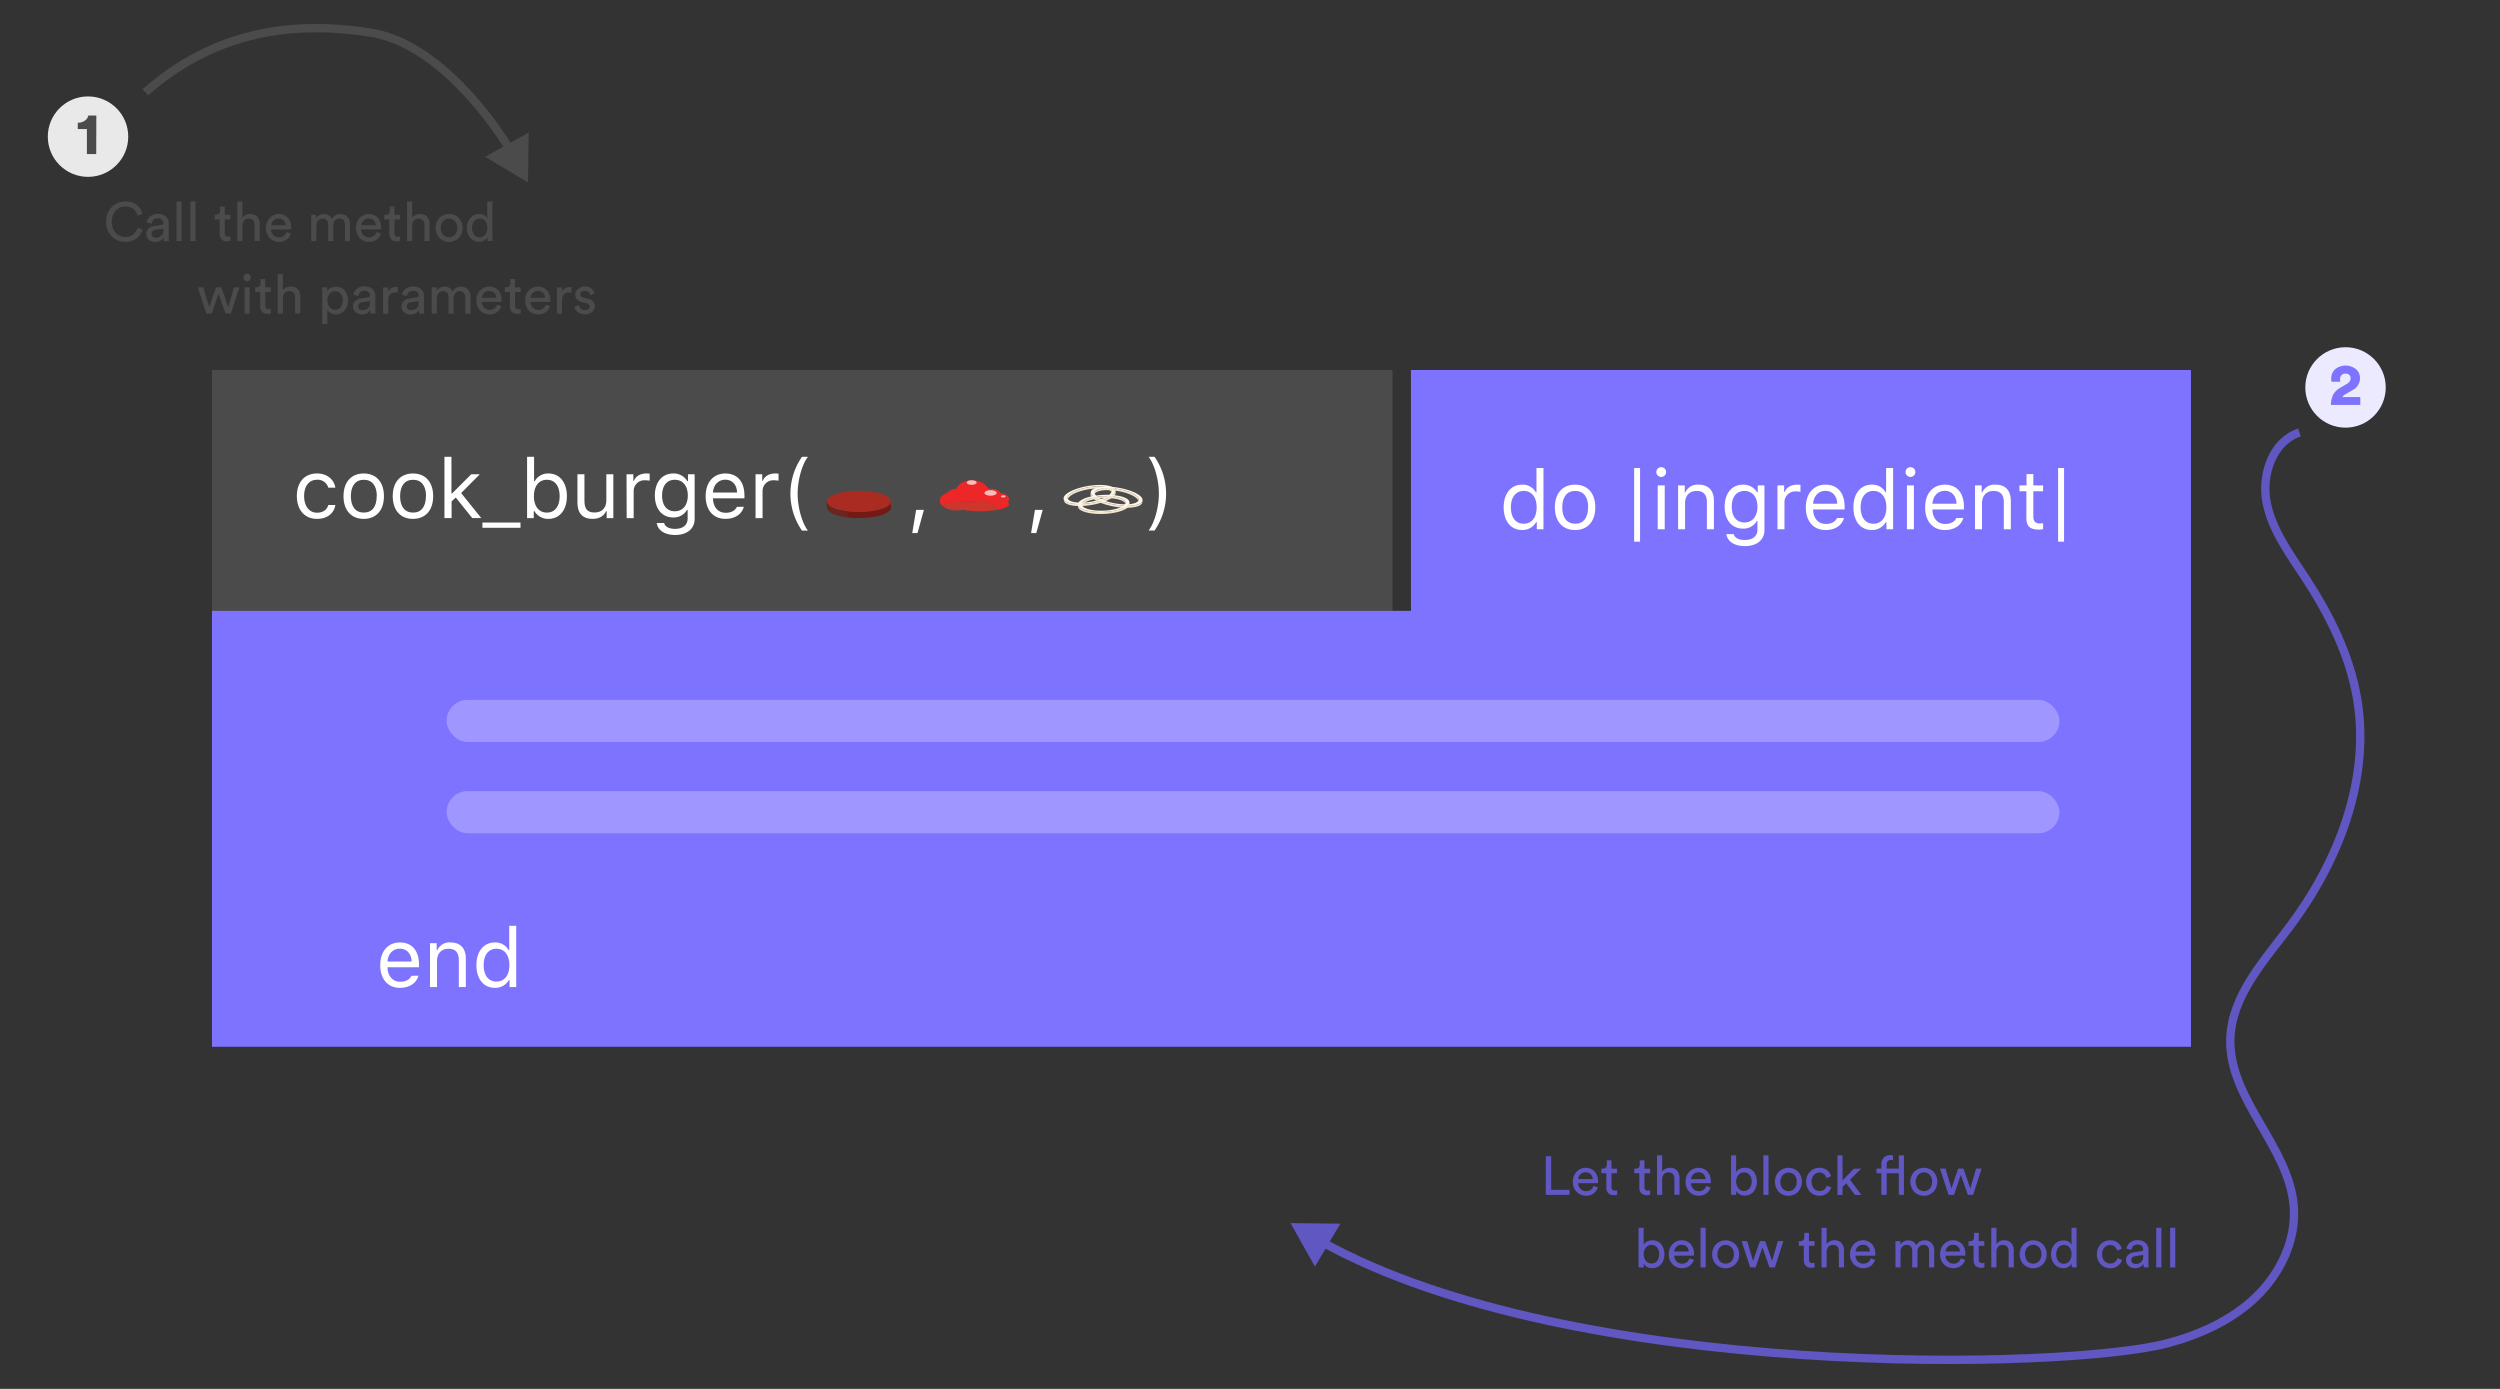 <svg xmlns="http://www.w3.org/2000/svg" xmlns:xlink="http://www.w3.org/1999/xlink" viewBox="0 0 900 500"><rect x="0" y="0" width="900" height="500" fill="#333333" stroke="none"/><defs><style>.a{fill:#f1e5ce;}.b{fill:#fef6ea;}.c{isolation:isolate;}.d,.k{fill:#4b4b4b;}.e{fill:#fff;}.f{fill:#ed2627;}.g{fill:#fddfe0;opacity:0.8;}.h{fill:#cd362c;}.i{fill:#741a14;}.j{fill:#a92b22;}.k{opacity:0.2;mix-blend-mode:multiply;}.l{fill:#7e73ff;}.m,.q{fill:#eceaff;}.m{opacity:0.3;}.n,.r{fill:none;stroke-miterlimit:10;stroke-width:3px;}.n{stroke:#6057c2;}.o{fill:#6057c2;}.p{fill:#eae9e9;}.r{stroke:#4b4b4b;}</style><symbol id="a" viewBox="0 0 155.19 57.24"><path class="a" d="M155.18,25.61c0,4.39-3.39,8.84-10.56,12.9C123,50.73,75.53,54.86,38.52,47.74,13.82,43,0,34.42,0,25.61H0v6H0C0,40.44,13.82,49,38.52,53.75c37,7.13,84.52,3,106.1-9.22,7.17-4.06,10.58-8.51,10.56-12.9h0v-6Z"/><path class="b" d="M116.67,3.49c-37-7.12-84.52-3-106.1,9.23C3.4,16.78,0,21.22,0,25.61v.19a3.52,3.52,0,0,0,.05.64c0,.13,0,.27.05.41a9.11,9.11,0,0,0,.4,1.64l.05.11a1.42,1.42,0,0,0,.1.29c.06.14.11.28.17.41s.13.27.19.41.13.26.2.38,0,0,0,0c.15.27.31.54.47.8a0,0,0,0,0,0,0c.09.13.17.26.27.39a12.28,12.28,0,0,0,.9,1.18l0,0c.21.25.44.51.68.77l0,0c.12.13.25.25.38.38l.82.78.44.38.46.39c.31.25.63.5,1,.75l.23.17,0,0,.6.43c.78.54,1.61,1.07,2.5,1.59l.58.33.43.24.35.2c.11.06.22.13.35.19l.88.45,1.13.56.85.4c.53.25,1.09.49,1.65.73l.78.33,1.63.65,1.51.56c.55.2,1.1.4,1.67.59l.85.28.87.29.15,0h0l.71.22.9.28.92.27,1.5.43,1,.26,1,.28.88.22.41.1c.62.16,1.24.31,1.87.45l2,.45,1.32.28,1.14.22,1.15.23q4.27.83,8.73,1.45c1.3.19,2.62.36,4,.52,1.82.22,3.67.41,5.52.58l1.8.16c1.1.1,2.2.18,3.31.25,1.27.09,2.55.17,3.83.23s2.55.13,3.83.17c3.93.14,7.87.17,11.79.11l1.25,0c1,0,2,0,3-.08l2-.07.27,0c.75,0,1.5-.06,2.25-.11l2.39-.14.91-.06,1.77-.12,1.59-.13,1.39-.12.81-.08,1.08-.11c.37,0,.73-.06,1.09-.11l.37,0,1.65-.18c1.11-.13,2.22-.27,3.32-.42l1.06-.14.4,0L109,49c.88-.13,1.74-.26,2.61-.41l1-.16.32-.06,1.66-.28,1.77-.33c1.8-.34,3.55-.71,5.27-1.09l1.45-.34c2.09-.5,4.12-1,6.06-1.61l1.73-.52.5-.16h0l.73-.23c1.94-.63,3.79-1.31,5.54-2l.75-.31.25-.1,1.57-.69.33-.15c.77-.35,1.53-.72,2.25-1.09l.82-.43,1-.53c.85-.48,1.64-1,2.39-1.46l.44-.3.43-.29.41-.3a23.9,23.9,0,0,0,3.22-2.75c.26-.27.51-.54.74-.81s.45-.54.65-.81.21-.27.3-.41.19-.27.27-.41a4.53,4.53,0,0,0,.26-.4c.08-.14.16-.27.23-.42s.29-.54.41-.81.11-.28.17-.41.07-.2.11-.29,0-.08,0-.13.09-.27.13-.41a5.09,5.09,0,0,0,.19-.77s0,0,0-.06l.06-.4.06-.41a7.5,7.5,0,0,0,0-.82v0C155.16,16.81,141.37,8.24,116.67,3.49Zm26,25.15a11.32,11.32,0,0,1-2,3.12,24.07,24.07,0,0,1-5.61,4.4l-.66.38c-18.27,10.34-58.49,13.83-89.83,7.8-10.57-2-18.79-4.89-24.32-8.18a23.71,23.71,0,0,1-5.6-4.41,11.43,11.43,0,0,1-2.06-3.15c-2-4.65.6-9.54,8.32-13.91.92-.52,1.9-1,2.94-1.52C43.17,4,80.92,1.16,110.68,6.88a88.84,88.84,0,0,1,20.76,6.31h0C140.92,17.67,145,23.21,142.66,28.64Z"/><path class="a" d="M142.66,28.64c-2.7-6.36-13.88-12.25-32-15.74-31.34-6-71.56-2.53-89.83,7.81-4.43,2.51-7.16,5.19-8.32,7.89-2-4.65.6-9.54,8.32-13.91.92-.52,1.9-1,2.94-1.52C43.17,4,80.92,1.16,110.68,6.88a88.84,88.84,0,0,1,20.76,6.31h0C140.92,17.67,145,23.21,142.66,28.64Z"/></symbol></defs><g class="c"><rect class="d" x="76.31" y="133.2" width="424.98" height="86.72"/><path class="e" d="M118.18,175.57a3.92,3.92,0,0,0-4.08-2.85c-2.84,0-4.62,2.28-4.62,5.85s1.81,6,4.62,6c2.13,0,3.61-1,4.08-2.77h2.55c-.46,2.9-2.82,5-6.61,5-4.42,0-7.25-3.21-7.25-8.23s2.81-8.12,7.23-8.12c3.84,0,6.19,2.3,6.63,5.12Z"/><path class="e" d="M123.66,178.63c0-5.09,2.78-8.18,7.28-8.18s7.28,3.09,7.28,8.18-2.79,8.17-7.28,8.17S123.66,183.7,123.66,178.63Zm12,0c0-3.75-1.69-5.91-4.67-5.91s-4.68,2.16-4.68,5.91,1.69,5.9,4.68,5.9S135.61,182.36,135.61,178.63Z"/><path class="e" d="M141.38,178.63c0-5.09,2.78-8.18,7.28-8.18s7.28,3.09,7.28,8.18-2.78,8.17-7.28,8.17S141.38,183.7,141.38,178.63Zm12,0c0-3.75-1.68-5.91-4.67-5.91s-4.67,2.16-4.67,5.91,1.68,5.9,4.67,5.9S153.33,182.36,153.33,178.63Z"/><path class="e" d="M169.65,170.73h3.09L166,177.5l7.25,9H170l-5.92-7.39-1.51,1.4v6H160V164.46h2.52v13.17h.24Z"/><path class="e" d="M173.67,190v-1.88h13.71V190Z"/><path class="e" d="M192.39,184h-.24v2.52h-2.4V164.46h2.52v8.76h.23a5.46,5.46,0,0,1,4.95-2.77c4,0,6.63,3.21,6.63,8.18s-2.63,8.17-6.63,8.17A5.65,5.65,0,0,1,192.39,184Zm-.18-5.37c0,3.65,1.79,5.9,4.66,5.9s4.6-2.21,4.6-5.9-1.72-5.91-4.6-5.91S192.21,175,192.21,178.63Z"/><path class="e" d="M220.8,186.52h-2.4v-2.47h-.23c-.79,1.76-2.48,2.75-4.9,2.75-3.54,0-5.39-2.11-5.39-5.84V170.73h2.52v9.61c0,2.84,1.06,4.16,3.58,4.16,2.78,0,4.3-1.65,4.3-4.42v-9.35h2.52Z"/><path class="e" d="M225.55,170.73H228v2.35h.24c.47-1.54,2.28-2.63,4.38-2.63a9.66,9.66,0,0,1,1.26.08v2.52a10,10,0,0,0-1.61-.15,3.87,3.87,0,0,0-4.15,3.84v9.78h-2.52Z"/><path class="e" d="M236.42,188.27h2.67c.27,1.29,1.68,2.12,3.95,2.12,2.83,0,4.51-1.39,4.51-3.72v-3.11h-.23a5.48,5.48,0,0,1-4.95,2.73c-4.09,0-6.62-3.17-6.62-7.9s2.56-7.94,6.62-7.94a5.66,5.66,0,0,1,5.07,2.79h.23v-2.51h2.4V186.8c0,3.53-2.72,5.79-7,5.79C239.23,192.59,236.8,190.87,236.42,188.27Zm11.19-9.88c0-3.44-1.77-5.67-4.69-5.67s-4.57,2.23-4.57,5.67,1.64,5.67,4.57,5.67S247.61,181.84,247.61,178.39Z"/><path class="e" d="M267.8,182.44c-.74,2.69-3.2,4.36-6.65,4.36-4.38,0-7.12-3.16-7.12-8.16s2.78-8.19,7.12-8.19,6.85,3,6.85,7.94v1H256.65v.12c.13,3.12,1.87,5.1,4.55,5.1,2,0,3.42-.75,4.08-2.14Zm-11.15-5.12h8.7c-.06-2.79-1.73-4.64-4.23-4.64S256.84,174.53,256.65,177.32Z"/><path class="e" d="M272,170.73h2.4v2.35h.23c.47-1.54,2.29-2.63,4.38-2.63a9.54,9.54,0,0,1,1.26.08v2.52a9.79,9.79,0,0,0-1.61-.15,3.86,3.86,0,0,0-4.14,3.84v9.78H272Z"/><path class="e" d="M288.71,164.46h2.14c-2.08,2.67-3.7,8.32-3.7,13.27s1.61,10.62,3.7,13.29h-2.14a23.28,23.28,0,0,1,0-26.56Z"/><path class="e" d="M328.41,191.9l1.39-8.34h2.8l-2.3,8.34Z"/><path class="e" d="M371.19,191.9l1.39-8.34h2.79l-2.3,8.34Z"/><path class="e" d="M415.63,191h-2.14c2.08-2.67,3.71-8.32,3.71-13.27s-1.62-10.62-3.71-13.29h2.14a23.28,23.28,0,0,1,0,26.56Z"/><use width="155.19" height="57.24" transform="matrix(0.12, -0.02, 0.02, 0.12, 382.4, 176.5)" xlink:href="#a"/><use width="155.19" height="57.24" transform="matrix(0.12, 0.02, -0.02, 0.12, 393.22, 174.01)" xlink:href="#a"/><use width="155.19" height="57.24" transform="translate(387.88 178.58) rotate(-2.59) scale(0.12)" xlink:href="#a"/><path class="f" d="M363.26,181.48c0,1-2.26,1.86-5.58,2.29.69-.3,1.08-.65,1.08-1,0-1.26-4.53-2.28-10.12-2.28-4.41,0-8.15.63-9.55,1.52a2.48,2.48,0,0,1-.78-1.71c0-1.28,1.21-2.4,3-3,.11-.65,1.33-1.19,3-1.37.6-1.73,2.92-3,5.68-3s5,1.26,5.67,3h.27c2.27,0,4.11.68,4.11,1.52a.06.06,0,0,1,0,0c1.89.3,3.25,1.18,3.25,2.21a1.48,1.48,0,0,1-.51,1.06A1.06,1.06,0,0,1,363.26,181.48Z"/><ellipse class="g" cx="356.61" cy="177.46" rx="2.19" ry="1.01"/><ellipse class="g" cx="361.19" cy="178.7" rx="0.85" ry="0.39"/><ellipse class="g" cx="349.8" cy="173.71" rx="1.78" ry="0.83"/><path class="h" d="M358.76,182.75c0,.37-.39.72-1.08,1a37.34,37.34,0,0,1-4.83.3,34.85,34.85,0,0,1-6.29-.53,9.84,9.84,0,0,1-2.15.23,7.69,7.69,0,0,1-5.32-1.78c1.4-.89,5.14-1.52,9.55-1.52C354.23,180.47,358.76,181.49,358.76,182.75Z"/><path class="i" d="M320.74,180.49v2.34h0c-.06.62-.56,1.24-1.57,1.8-3.21,1.82-10.27,2.43-15.77,1.37-3.56-.68-5.6-1.9-5.72-3.17h0a5.65,5.65,0,0,1-.14-.89,3.37,3.37,0,0,1,.14-1.45c0,1.31,2.06,2.58,5.73,3.29,5.5,1.06,12.56.44,15.77-1.37C320.24,181.8,320.74,181.14,320.74,180.49Z"/><path class="j" d="M320.74,180.49h0c0,.65-.5,1.31-1.57,1.92-3.21,1.81-10.27,2.43-15.77,1.37-3.67-.71-5.72-2-5.73-3.29,0-.65.51-1.31,1.57-1.92,3.21-1.81,10.27-2.43,15.78-1.37C318.69,177.91,320.74,179.18,320.74,180.49Z"/><path class="k" d="M305.1,184.05v2.22c-.58-.07-1.15-.16-1.7-.27-3.56-.68-5.6-1.9-5.72-3.17h0a5.65,5.65,0,0,1-.14-.89,3.37,3.37,0,0,1,.14-1.45c0,1.31,2.06,2.58,5.73,3.29C304,183.89,304.52,184,305.1,184.05Z"/><polygon class="l" points="507.94 133.2 507.94 219.91 76.31 219.91 76.31 376.84 788.74 376.84 788.74 362.37 788.74 219.91 788.74 133.2 507.94 133.2"/><path class="e" d="M541.32,182.64c0-4.95,2.62-8.17,6.64-8.17a5.39,5.39,0,0,1,4.95,2.77h.22v-8.76h2.52v22.06h-2.4V188H553a5.65,5.65,0,0,1-5,2.8C543.92,190.82,541.32,187.61,541.32,182.64Zm2.61,0c0,3.69,1.73,5.9,4.61,5.9s4.65-2.25,4.65-5.9-1.79-5.9-4.65-5.9S543.93,179,543.93,182.64Z"/><path class="e" d="M559.75,182.64c0-5.08,2.78-8.17,7.28-8.17s7.28,3.09,7.28,8.17-2.78,8.18-7.28,8.18S559.75,187.71,559.75,182.64Zm12,0c0-3.75-1.68-5.9-4.67-5.9s-4.67,2.15-4.67,5.9,1.68,5.9,4.67,5.9S571.7,186.38,571.7,182.64Z"/><path class="e" d="M588.29,195V168.48h2.13V195Z"/><path class="e" d="M596.28,169.94A1.76,1.76,0,1,1,598,171.7,1.76,1.76,0,0,1,596.28,169.94Zm.5,4.81h2.52v15.79h-2.52Z"/><path class="e" d="M604.11,174.75h2.4v2.49h.23a4.74,4.74,0,0,1,4.75-2.77c3.54,0,5.52,2.09,5.52,5.84v10.23h-2.52v-9.61c0-2.84-1.2-4.19-3.72-4.19s-4.15,1.68-4.15,4.45v9.35h-2.51Z"/><path class="e" d="M621.49,192.28h2.67c.28,1.29,1.68,2.12,4,2.12,2.83,0,4.52-1.39,4.52-3.72v-3.1h-.24a5.47,5.47,0,0,1-4.95,2.72c-4.09,0-6.62-3.16-6.62-7.89s2.56-7.94,6.62-7.94a5.66,5.66,0,0,1,5.07,2.78h.23v-2.5h2.41v16.07c0,3.53-2.73,5.78-7,5.78C624.31,196.6,621.87,194.89,621.49,192.28Zm11.19-9.87c0-3.45-1.77-5.67-4.68-5.67s-4.57,2.22-4.57,5.67,1.64,5.67,4.57,5.67S632.68,185.85,632.68,182.41Z"/><path class="e" d="M639.89,174.75h2.4v2.34h.24c.47-1.54,2.28-2.62,4.38-2.62a11.79,11.79,0,0,1,1.26.07v2.52a10,10,0,0,0-1.61-.15,3.87,3.87,0,0,0-4.15,3.84v9.79h-2.52Z"/><path class="e" d="M663.86,186.45c-.74,2.7-3.2,4.37-6.65,4.37-4.38,0-7.12-3.17-7.12-8.16s2.78-8.19,7.12-8.19,6.85,3,6.85,7.94v1H652.71v.12c.13,3.12,1.87,5.1,4.55,5.1,2,0,3.42-.75,4.08-2.14Zm-11.15-5.11h8.7c-.06-2.8-1.73-4.65-4.23-4.65S652.9,178.54,652.71,181.34Z"/><path class="e" d="M667.23,182.64c0-4.95,2.62-8.17,6.63-8.17a5.39,5.39,0,0,1,4.95,2.77H679v-8.76h2.52v22.06h-2.4V188h-.23a5.67,5.67,0,0,1-5.06,2.8C669.82,190.82,667.23,187.61,667.23,182.64Zm2.6,0c0,3.69,1.73,5.9,4.62,5.9s4.64-2.25,4.64-5.9-1.79-5.9-4.64-5.9S669.83,179,669.83,182.64Z"/><path class="e" d="M686,169.94a1.76,1.76,0,1,1,1.76,1.76A1.77,1.77,0,0,1,686,169.94Zm.5,4.81H689v15.79H686.5Z"/><path class="e" d="M706.81,186.45c-.74,2.7-3.2,4.37-6.65,4.37-4.38,0-7.12-3.17-7.12-8.16s2.78-8.19,7.12-8.19,6.85,3,6.85,7.94v1H695.66v.12c.13,3.12,1.87,5.1,4.55,5.1,2,0,3.42-.75,4.08-2.14Zm-11.15-5.11h8.7c-.06-2.8-1.73-4.65-4.23-4.65S695.85,178.54,695.66,181.34Z"/><path class="e" d="M711,174.75h2.4v2.49h.23a4.74,4.74,0,0,1,4.75-2.77c3.54,0,5.52,2.09,5.52,5.84v10.23h-2.52v-9.61c0-2.84-1.2-4.19-3.72-4.19s-4.14,1.68-4.14,4.45v9.35H711Z"/><path class="e" d="M732,170.66v4.09h3.52v2.11H732v8.93c0,1.86.71,2.65,2.35,2.65a9.36,9.36,0,0,0,1.17-.06v2.13a8.24,8.24,0,0,1-1.48.14c-3.25,0-4.55-1.2-4.55-4.21v-9.58H727v-2.11h2.55v-4.09Z"/><path class="e" d="M740.92,195V168.48h2.14V195Z"/><path class="e" d="M150.64,351.26c-.73,2.7-3.2,4.37-6.65,4.37-4.38,0-7.12-3.17-7.12-8.16s2.78-8.19,7.12-8.19,6.85,3,6.85,7.94v1H139.49v.11c.13,3.12,1.88,5.1,4.56,5.1,2,0,3.41-.75,4.07-2.14Zm-11.15-5.11h8.7c-.06-2.8-1.73-4.64-4.23-4.64S139.68,343.35,139.49,346.15Z"/><path class="e" d="M154.8,339.56h2.4v2.49h.24a4.73,4.73,0,0,1,4.74-2.77c3.55,0,5.52,2.09,5.52,5.84v10.23h-2.52v-9.61c0-2.84-1.2-4.19-3.72-4.19s-4.14,1.68-4.14,4.45v9.35H154.8Z"/><path class="e" d="M171.51,347.45c0-4.95,2.62-8.17,6.64-8.17a5.39,5.39,0,0,1,4.95,2.77h.22v-8.76h2.52v22.06h-2.4v-2.52h-.24a5.65,5.65,0,0,1-5,2.8C174.1,355.63,171.51,352.42,171.51,347.45Zm2.61,0c0,3.69,1.73,5.91,4.61,5.91s4.65-2.26,4.65-5.91-1.79-5.9-4.65-5.9S174.12,343.78,174.12,347.45Z"/><rect class="m" x="160.77" y="251.95" width="580.63" height="15.17" rx="7.59"/><rect class="m" x="160.77" y="284.8" width="580.63" height="15.17" rx="7.59"/><path class="d" d="M45.13,87.09a6.8,6.8,0,0,1-4.89-2,7,7,0,0,1-2-5.31,7.39,7.39,0,0,1,1-3.93,6.64,6.64,0,0,1,2.57-2.51,7.13,7.13,0,0,1,3.33-.82,6.51,6.51,0,0,1,4,1.2A5.61,5.61,0,0,1,51.26,77l-1.79.63A4.19,4.19,0,0,0,48,75.18a4.53,4.53,0,0,0-2.83-.85,4.79,4.79,0,0,0-3.5,1.44,6.33,6.33,0,0,0,0,8.09,4.77,4.77,0,0,0,3.5,1.46A4.41,4.41,0,0,0,48,84.4,4.77,4.77,0,0,0,49.57,82l1.71.63a6,6,0,0,1-2.19,3.26A6.36,6.36,0,0,1,45.13,87.09Z"/><path class="d" d="M52.66,84.26a2.56,2.56,0,0,1,.78-2,3.73,3.73,0,0,1,2.09-.92L58.09,81c.48-.06.72-.3.72-.71a1.61,1.61,0,0,0-.51-1.22,2.21,2.21,0,0,0-1.53-.47,2.14,2.14,0,0,0-1.5.52,2.24,2.24,0,0,0-.65,1.39l-1.77-.41a3.15,3.15,0,0,1,1.24-2.22A4.2,4.2,0,0,1,56.73,77a4,4,0,0,1,3,1,3.4,3.4,0,0,1,1,2.49v4.74a9.29,9.29,0,0,0,.12,1.55H59a7.31,7.31,0,0,1-.1-1.28,3.5,3.5,0,0,1-1.15,1.11,3.57,3.57,0,0,1-1.9.47,3.18,3.18,0,0,1-2.28-.84A2.63,2.63,0,0,1,52.66,84.26Zm3.42,1.27a2.9,2.9,0,0,0,2-.66,2.76,2.76,0,0,0,.74-2.13v-.43l-2.89.43a1.89,1.89,0,0,0-1,.45,1.27,1.27,0,0,0-.37,1,1.29,1.29,0,0,0,.42,1A1.49,1.49,0,0,0,56.08,85.53Z"/><path class="d" d="M65.38,86.79H63.53V72.55h1.85Z"/><path class="d" d="M70.38,86.79H68.53V72.55h1.85Z"/><path class="d" d="M80.92,74.34v3h2V79h-2v4.92a1.11,1.11,0,0,0,1.32,1.3,3.11,3.11,0,0,0,.72-.08v1.57a3.58,3.58,0,0,1-1.26.18,2.56,2.56,0,0,1-1.92-.71,2.68,2.68,0,0,1-.71-2V79H77.26V77.33h.51a1.38,1.38,0,0,0,1.09-.4,1.53,1.53,0,0,0,.37-1.05V74.34Z"/><path class="d" d="M87.27,81.23v5.56H85.42V72.55h1.85v5.88a3.26,3.26,0,0,1,2.87-1.37,3.12,3.12,0,0,1,2.51,1,4.06,4.06,0,0,1,.87,2.69v6H91.67V81.11c0-1.59-.73-2.38-2.2-2.38a1.93,1.93,0,0,0-1.59.7A2.93,2.93,0,0,0,87.27,81.23Z"/><path class="d" d="M103.12,83.55l1.59.55a4.09,4.09,0,0,1-1.53,2.15,4.39,4.39,0,0,1-2.71.84,4.65,4.65,0,0,1-3.38-1.37,5.54,5.54,0,0,1,0-7.26,4.54,4.54,0,0,1,6.53-.07,5.2,5.2,0,0,1,1.2,3.6,3.2,3.2,0,0,1,0,.59H97.61a2.91,2.91,0,0,0,.84,2.07,2.75,2.75,0,0,0,2,.81A2.55,2.55,0,0,0,103.12,83.55Zm-5.45-2.46h5.17a2.5,2.5,0,0,0-.7-1.74,2.56,2.56,0,0,0-1.89-.68,2.42,2.42,0,0,0-1.81.72A2.58,2.58,0,0,0,97.67,81.09Z"/><path class="d" d="M113.88,86.79h-1.83V77.33h1.77v1.26A2.8,2.8,0,0,1,115,77.45a3.64,3.64,0,0,1,1.65-.39,3.26,3.26,0,0,1,1.69.45,2.74,2.74,0,0,1,1.14,1.34,3.36,3.36,0,0,1,3.17-1.79A3.23,3.23,0,0,1,125,78a3.59,3.59,0,0,1,1,2.68v6.13h-1.83V80.85a2.31,2.31,0,0,0-.5-1.57,1.86,1.86,0,0,0-1.5-.59,2,2,0,0,0-1.58.68,2.48,2.48,0,0,0-.61,1.7v5.72h-1.84V80.85a2.32,2.32,0,0,0-.51-1.57,1.86,1.86,0,0,0-1.5-.59,2,2,0,0,0-1.59.67,2.46,2.46,0,0,0-.61,1.73Z"/><path class="d" d="M135.55,83.55l1.59.55a4.15,4.15,0,0,1-1.53,2.15,4.4,4.4,0,0,1-2.72.84,4.64,4.64,0,0,1-3.37-1.37,5.51,5.51,0,0,1-.05-7.26,4.54,4.54,0,0,1,6.53-.07,5.2,5.2,0,0,1,1.2,3.6,3.2,3.2,0,0,1,0,.59H130a2.83,2.83,0,0,0,.84,2.07,2.73,2.73,0,0,0,2,.81A2.57,2.57,0,0,0,135.55,83.55Zm-5.45-2.46h5.17a2.46,2.46,0,0,0-.71-1.74,2.52,2.52,0,0,0-1.88-.68,2.42,2.42,0,0,0-1.81.72A2.58,2.58,0,0,0,130.1,81.09Z"/><path class="d" d="M142,74.34v3h2V79h-2v4.92a1.11,1.11,0,0,0,1.32,1.3,3.11,3.11,0,0,0,.72-.08v1.57a3.58,3.58,0,0,1-1.26.18,2.56,2.56,0,0,1-1.92-.71,2.68,2.68,0,0,1-.71-2V79h-1.81V77.33h.51a1.38,1.38,0,0,0,1.09-.4,1.48,1.48,0,0,0,.37-1.05V74.34Z"/><path class="d" d="M148.39,81.23v5.56h-1.85V72.55h1.85v5.88a3.26,3.26,0,0,1,2.87-1.37,3.1,3.1,0,0,1,2.51,1,4.06,4.06,0,0,1,.87,2.69v6H152.8V81.11c0-1.59-.74-2.38-2.21-2.38a1.93,1.93,0,0,0-1.59.7A2.93,2.93,0,0,0,148.39,81.23Z"/><path class="d" d="M158.17,78.46a5,5,0,0,1,7,0,5.44,5.44,0,0,1,0,7.2,4.95,4.95,0,0,1-7,0,5.46,5.46,0,0,1,0-7.2Zm1.38,6.08a2.89,2.89,0,0,0,4.19,0,3.43,3.43,0,0,0,.85-2.49,3.39,3.39,0,0,0-.85-2.46,2.89,2.89,0,0,0-4.19,0,3.4,3.4,0,0,0-.86,2.46A3.44,3.44,0,0,0,159.55,84.54Z"/><path class="d" d="M175.47,85.51v-.15a3.18,3.18,0,0,1-1.13,1.21,3.32,3.32,0,0,1-1.8.48,4.1,4.1,0,0,1-3.26-1.43A5.28,5.28,0,0,1,168.06,82a5.17,5.17,0,0,1,1.25-3.51,4.1,4.1,0,0,1,3.23-1.44,3.48,3.48,0,0,1,1.89.46,2.49,2.49,0,0,1,1,1.13V72.55h1.83V85a13.23,13.23,0,0,0,.1,1.75h-1.79A6.85,6.85,0,0,1,175.47,85.51ZM169.94,82a3.85,3.85,0,0,0,.74,2.44,2.44,2.44,0,0,0,2,1,2.37,2.37,0,0,0,2-1,3.88,3.88,0,0,0,.75-2.46,3.63,3.63,0,0,0-.73-2.37,2.39,2.39,0,0,0-2-.91,2.52,2.52,0,0,0-2,.92A3.66,3.66,0,0,0,169.94,82Z"/><path class="d" d="M77.79,103.44h1.9l2.46,7.12,2.09-7.12h1.94l-3.06,9.46H81.21l-2.52-7.2-2.46,7.2H74.29l-3.11-9.46h2l2.13,7.12Z"/><path class="d" d="M88,100.79a1.27,1.27,0,0,1-.38-.93,1.31,1.31,0,0,1,.38-.94,1.32,1.32,0,0,1,1.88,0,1.27,1.27,0,0,1,.39,1,1.24,1.24,0,0,1-.39.93,1.29,1.29,0,0,1-.94.39A1.28,1.28,0,0,1,88,100.79Zm1.86,12.11H88.05v-9.46h1.83Z"/><path class="d" d="M95.51,100.45v3h2v1.67h-2V110a1.39,1.39,0,0,0,.3,1,1.36,1.36,0,0,0,1,.32,3.13,3.13,0,0,0,.73-.08v1.57a3.58,3.58,0,0,1-1.26.18,2.64,2.64,0,0,1-1.93-.71,2.68,2.68,0,0,1-.7-2v-5.19H91.85v-1.67h.51a1.39,1.39,0,0,0,1.09-.4,1.52,1.52,0,0,0,.36-1.05v-1.54Z"/><path class="d" d="M101.86,107.33v5.57H100V98.66h1.85v5.88a3.23,3.23,0,0,1,2.87-1.37,3.09,3.09,0,0,1,2.51,1,4,4,0,0,1,.87,2.69v6h-1.85v-5.68c0-1.59-.73-2.38-2.2-2.38a2,2,0,0,0-1.59.69A2.91,2.91,0,0,0,101.86,107.33Z"/><path class="d" d="M117.81,116.64H116v-13.2h1.79v1.48A3.1,3.1,0,0,1,119,103.7a3.75,3.75,0,0,1,1.92-.48,3.92,3.92,0,0,1,3.2,1.4,6,6,0,0,1,0,7.12,4,4,0,0,1-3.22,1.42,3.79,3.79,0,0,1-1.84-.44,3.05,3.05,0,0,1-1.22-1.1Zm5.58-8.48a3.6,3.6,0,0,0-.76-2.37,2.47,2.47,0,0,0-2-.93,2.53,2.53,0,0,0-2,.93,3.61,3.61,0,0,0-.77,2.37,3.68,3.68,0,0,0,.77,2.41,2.53,2.53,0,0,0,2,.93,2.48,2.48,0,0,0,2-.93A3.63,3.63,0,0,0,123.39,108.16Z"/><path class="d" d="M127.05,110.36a2.53,2.53,0,0,1,.79-2,3.64,3.64,0,0,1,2.08-.92l2.56-.37c.48-.07.72-.3.72-.71a1.58,1.58,0,0,0-.51-1.22,2.21,2.21,0,0,0-1.53-.47,2.09,2.09,0,0,0-1.5.52,2.18,2.18,0,0,0-.64,1.39l-1.77-.42a3.1,3.1,0,0,1,1.23-2.21,4.2,4.2,0,0,1,2.64-.85,4,4,0,0,1,3,1,3.4,3.4,0,0,1,1,2.49v4.74a9.29,9.29,0,0,0,.12,1.55h-1.81a8.42,8.42,0,0,1-.1-1.28,3.39,3.39,0,0,1-1.15,1.1,3.44,3.44,0,0,1-1.89.47,3.18,3.18,0,0,1-2.29-.83A2.65,2.65,0,0,1,127.05,110.36Zm3.42,1.28a2.85,2.85,0,0,0,2-.67,2.69,2.69,0,0,0,.74-2.12v-.43l-2.89.43a1.75,1.75,0,0,0-1,.45,1.27,1.27,0,0,0-.37,1,1.33,1.33,0,0,0,.42,1A1.53,1.53,0,0,0,130.47,111.64Z"/><path class="d" d="M143.18,103.34v2a5.73,5.73,0,0,0-.81-.06c-1.73,0-2.6,1-2.6,2.91v4.74h-1.85v-9.46h1.81v1.65a3,3,0,0,1,2.84-1.81A3.15,3.15,0,0,1,143.18,103.34Z"/><path class="d" d="M144.55,110.36a2.53,2.53,0,0,1,.79-2,3.64,3.64,0,0,1,2.08-.92l2.56-.37c.48-.07.73-.3.73-.71a1.58,1.58,0,0,0-.51-1.22,2.25,2.25,0,0,0-1.54-.47,2,2,0,0,0-1.49.52,2.14,2.14,0,0,0-.65,1.39l-1.77-.42A3.08,3.08,0,0,1,146,104a4.15,4.15,0,0,1,2.63-.85,4,4,0,0,1,3,1,3.41,3.41,0,0,1,1,2.49v4.74a9.34,9.34,0,0,0,.11,1.55h-1.81a8.47,8.47,0,0,1-.09-1.28,3.58,3.58,0,0,1-1.15,1.1,3.5,3.5,0,0,1-1.9.47,3.17,3.17,0,0,1-2.28-.83A2.66,2.66,0,0,1,144.55,110.36Zm3.42,1.28a2.85,2.85,0,0,0,2-.67,2.69,2.69,0,0,0,.75-2.12v-.43l-2.89.43a1.78,1.78,0,0,0-1,.45,1.27,1.27,0,0,0-.37,1,1.33,1.33,0,0,0,.42,1A1.53,1.53,0,0,0,148,111.64Z"/><path class="d" d="M157.26,112.9h-1.83v-9.46h1.77v1.26a2.75,2.75,0,0,1,1.22-1.14,3.64,3.64,0,0,1,1.65-.39,3.29,3.29,0,0,1,1.69.45A2.72,2.72,0,0,1,162.9,105a3.35,3.35,0,0,1,3.17-1.78,3.19,3.19,0,0,1,2.31.92,3.58,3.58,0,0,1,1,2.67v6.14H167.5V107a2.35,2.35,0,0,0-.5-1.57,1.84,1.84,0,0,0-1.5-.59,2,2,0,0,0-1.58.68,2.48,2.48,0,0,0-.61,1.7v5.72h-1.85V107a2.3,2.3,0,0,0-.5-1.57,1.83,1.83,0,0,0-1.5-.59,2,2,0,0,0-1.59.67,2.44,2.44,0,0,0-.61,1.73Z"/><path class="d" d="M178.93,109.65l1.59.56a4.23,4.23,0,0,1-1.53,2.15,4.42,4.42,0,0,1-2.72.83,4.62,4.62,0,0,1-3.37-1.36,5,5,0,0,1-1.39-3.69,5,5,0,0,1,1.34-3.58,4.56,4.56,0,0,1,6.53-.07,5.23,5.23,0,0,1,1.2,3.61,3.27,3.27,0,0,1,0,.59h-7.12a2.83,2.83,0,0,0,.84,2.07,2.76,2.76,0,0,0,2,.8A2.56,2.56,0,0,0,178.93,109.65Zm-5.45-2.45h5.17a2.39,2.39,0,0,0-2.59-2.42,2.42,2.42,0,0,0-1.81.72A2.51,2.51,0,0,0,173.48,107.2Z"/><path class="d" d="M185.42,100.45v3h2v1.67h-2V110a1.39,1.39,0,0,0,.3,1,1.36,1.36,0,0,0,1,.32,3.13,3.13,0,0,0,.73-.08v1.57a3.58,3.58,0,0,1-1.26.18,2.6,2.6,0,0,1-1.92-.71,2.65,2.65,0,0,1-.71-2v-5.19h-1.81v-1.67h.51a1.38,1.38,0,0,0,1.09-.4,1.53,1.53,0,0,0,.37-1.05v-1.54Z"/><path class="d" d="M196.47,109.65l1.59.56a4.17,4.17,0,0,1-1.53,2.15,4.4,4.4,0,0,1-2.72.83,4.63,4.63,0,0,1-3.37-1.36,5,5,0,0,1-1.38-3.69,5,5,0,0,1,1.33-3.58,4.56,4.56,0,0,1,6.53-.07,5.23,5.23,0,0,1,1.2,3.61,3.27,3.27,0,0,1,0,.59H191a2.87,2.87,0,0,0,.84,2.07,2.76,2.76,0,0,0,2,.8A2.56,2.56,0,0,0,196.47,109.65ZM191,107.2h5.17a2.37,2.37,0,0,0-2.59-2.42,2.42,2.42,0,0,0-1.81.72A2.56,2.56,0,0,0,191,107.2Z"/><path class="d" d="M205.73,103.34v2a5.49,5.49,0,0,0-.8-.06c-1.74,0-2.6,1-2.6,2.91v4.74h-1.85v-9.46h1.81v1.65a2.94,2.94,0,0,1,2.83-1.81A3,3,0,0,1,205.73,103.34Z"/><path class="d" d="M206.81,110.44l1.67-.59a2,2,0,0,0,.67,1.27,2.26,2.26,0,0,0,1.54.5,1.79,1.79,0,0,0,1.18-.36,1.13,1.13,0,0,0,.43-.9c0-.63-.41-1-1.22-1.22l-1.61-.35a3.11,3.11,0,0,1-1.73-.94,2.52,2.52,0,0,1-.63-1.72,2.73,2.73,0,0,1,1-2.1,3.43,3.43,0,0,1,2.37-.88,4.5,4.5,0,0,1,1.61.26,2.83,2.83,0,0,1,1.11.7,4,4,0,0,1,.58.81,3.08,3.08,0,0,1,.3.76l-1.63.61a1.88,1.88,0,0,0-.14-.46,3.14,3.14,0,0,0-.3-.5,1.38,1.38,0,0,0-.6-.44,2.24,2.24,0,0,0-.93-.17,1.69,1.69,0,0,0-1.13.37,1.15,1.15,0,0,0-.44.89q0,.9,1.08,1.14l1.53.33a3.64,3.64,0,0,1,1.94,1,2.6,2.6,0,0,1,.68,1.8,2.79,2.79,0,0,1-.92,2,3.46,3.46,0,0,1-2.54.9,4,4,0,0,1-2.74-.87A3.11,3.11,0,0,1,206.81,110.44Z"/><path class="n" d="M827.8,155.69C818.12,158.87,814,171,816,181s8.33,18.46,13.91,27c8.75,13.36,16.06,28,18.68,43.73,4.83,28.94-6.8,58.6-24.42,82-9.32,12.4-20.88,24.93-21.26,40.43-.52,21.72,21.19,38.55,22.85,60.21.93,12.07-4.81,24-13.53,32.45s-20.12,13.57-31.8,16.72c-35.47,9.58-214,13.91-304.76-36.56"/><polygon class="o" points="482.53 440.52 464.58 440.32 473.37 455.96 482.53 440.52"/><path class="o" d="M565,430.16h-8.51V416.22h1.93v12.13H565Z"/><path class="o" d="M573.64,426.92l1.59.55a4.19,4.19,0,0,1-1.53,2.15,4.42,4.42,0,0,1-2.72.84,4.64,4.64,0,0,1-3.37-1.37,5,5,0,0,1-1.39-3.69,5,5,0,0,1,1.34-3.58,4.56,4.56,0,0,1,6.53-.07,5.25,5.25,0,0,1,1.2,3.61,3.27,3.27,0,0,1,0,.59h-7.12A2.83,2.83,0,0,0,569,428a2.72,2.72,0,0,0,2,.8A2.56,2.56,0,0,0,573.64,426.92Zm-5.45-2.46h5.17a2.5,2.5,0,0,0-.7-1.74,2.56,2.56,0,0,0-1.89-.68,2.42,2.42,0,0,0-1.81.72A2.58,2.58,0,0,0,568.19,424.46Z"/><path class="o" d="M580.13,417.71v3h2v1.67h-2v4.92a1.12,1.12,0,0,0,1.32,1.3,3.11,3.11,0,0,0,.72-.08v1.57a3.58,3.58,0,0,1-1.26.18,2.6,2.6,0,0,1-1.92-.71,2.64,2.64,0,0,1-.71-2v-5.2h-1.81V420.7H577a1.38,1.38,0,0,0,1.09-.4,1.53,1.53,0,0,0,.37-1.05v-1.54Z"/><path class="o" d="M592,417.71v3h2.05v1.67H592v4.92a1.13,1.13,0,0,0,1.32,1.3,3.13,3.13,0,0,0,.73-.08v1.57a3.62,3.62,0,0,1-1.26.18,2.64,2.64,0,0,1-1.93-.71,2.67,2.67,0,0,1-.7-2v-5.2h-1.81V420.7h.51a1.39,1.39,0,0,0,1.09-.4,1.52,1.52,0,0,0,.36-1.05v-1.54Z"/><path class="o" d="M598.38,424.6v5.56h-1.85V415.92h1.85v5.88a3.25,3.25,0,0,1,2.87-1.37,3.09,3.09,0,0,1,2.51,1,4,4,0,0,1,.87,2.69v6h-1.85v-5.68c0-1.59-.73-2.38-2.2-2.38a1.93,1.93,0,0,0-1.59.7A2.87,2.87,0,0,0,598.38,424.6Z"/><path class="o" d="M614.23,426.92l1.59.55a4.25,4.25,0,0,1-1.53,2.15,4.42,4.42,0,0,1-2.72.84,4.63,4.63,0,0,1-3.37-1.37,5,5,0,0,1-1.39-3.69,5,5,0,0,1,1.34-3.58,4.56,4.56,0,0,1,6.53-.07,5.25,5.25,0,0,1,1.2,3.61,3.27,3.27,0,0,1,0,.59h-7.12a2.83,2.83,0,0,0,.84,2.07,2.72,2.72,0,0,0,2,.8A2.56,2.56,0,0,0,614.23,426.92Zm-5.45-2.46H614a2.46,2.46,0,0,0-.71-1.74,2.52,2.52,0,0,0-1.88-.68,2.42,2.42,0,0,0-1.81.72A2.53,2.53,0,0,0,608.78,424.46Z"/><path class="o" d="M625,430.16h-1.82V415.92H625V422a3,3,0,0,1,1.19-1.15,3.87,3.87,0,0,1,1.94-.46,3.91,3.91,0,0,1,3.21,1.39,6.12,6.12,0,0,1,0,7.17,4,4,0,0,1-3.23,1.43,3.28,3.28,0,0,1-3.07-1.64Zm4.82-2.32a3.73,3.73,0,0,0,.77-2.46,3.63,3.63,0,0,0-.76-2.43,2.53,2.53,0,0,0-2-.89,2.58,2.58,0,0,0-2,.9,3.6,3.6,0,0,0-.79,2.42,3.7,3.7,0,0,0,.79,2.45,2.54,2.54,0,0,0,2,.93A2.47,2.47,0,0,0,629.8,427.84Z"/><path class="o" d="M636.67,430.16h-1.85V415.92h1.85Z"/><path class="o" d="M640.39,421.83a4.95,4.95,0,0,1,6.94,0,5.43,5.43,0,0,1,0,7.2,4.95,4.95,0,0,1-7,0,5.46,5.46,0,0,1,0-7.2Zm1.38,6.08a2.91,2.91,0,0,0,4.19,0,3.47,3.47,0,0,0,.85-2.49A3.43,3.43,0,0,0,646,423a2.91,2.91,0,0,0-4.19,0,4,4,0,0,0,0,5Z"/><path class="o" d="M655,422.12a2.72,2.72,0,0,0-2,.86,4,4,0,0,0,0,4.88,2.7,2.7,0,0,0,2,.89,2.52,2.52,0,0,0,1.8-.59,3.1,3.1,0,0,0,.84-1.36l1.63.71a4.46,4.46,0,0,1-1.49,2.06,4.25,4.25,0,0,1-2.78.89,4.52,4.52,0,0,1-3.42-1.44,5.07,5.07,0,0,1-1.36-3.6,5,5,0,0,1,1.36-3.61,4.56,4.56,0,0,1,3.4-1.4,4.23,4.23,0,0,1,2.8.88,4.06,4.06,0,0,1,1.41,2.13l-1.67.7a2.9,2.9,0,0,0-.83-1.41A2.31,2.31,0,0,0,655,422.12Z"/><path class="o" d="M670,420.7l-4,4,4.11,5.47h-2.32L664.63,426l-1.32,1.32v2.85h-1.83V415.92h1.83v9l4.09-4.19Z"/><path class="o" d="M680.7,417.59a1.65,1.65,0,0,0-1.06.37,1.55,1.55,0,0,0-.44,1.25v1.49h4.37v-4.78h1.85v14.24h-1.85v-7.79H679.2v7.79h-1.91v-7.79h-1.75V420.7h1.75v-1.59a3.18,3.18,0,0,1,.89-2.38,3,3,0,0,1,2.22-.87,2,2,0,0,1,1.1.2v1.65A2.14,2.14,0,0,0,680.7,417.59Z"/><path class="o" d="M689.14,421.83a4.95,4.95,0,0,1,6.94,0,5.43,5.43,0,0,1,0,7.2,4.95,4.95,0,0,1-7,0,5.46,5.46,0,0,1,0-7.2Zm1.38,6.08a2.91,2.91,0,0,0,4.19,0,3.47,3.47,0,0,0,.85-2.49,3.43,3.43,0,0,0-.85-2.47,2.91,2.91,0,0,0-4.19,0,4,4,0,0,0,0,5Z"/><path class="o" d="M704.94,420.7h1.91l2.46,7.12,2.08-7.12h2l-3.07,9.46h-1.9l-2.52-7.2-2.46,7.2h-1.95l-3.1-9.46h2l2.13,7.12Z"/><path class="o" d="M591.71,456.27h-1.83V442h1.83v6.12A2.88,2.88,0,0,1,592.9,447a3.83,3.83,0,0,1,1.93-.47,3.92,3.92,0,0,1,3.21,1.4,6.12,6.12,0,0,1,0,7.17,4,4,0,0,1-3.23,1.42,3.26,3.26,0,0,1-3.06-1.63Zm4.82-2.32a3.75,3.75,0,0,0,.76-2.46,3.68,3.68,0,0,0-.75-2.43,2.53,2.53,0,0,0-2-.89,2.58,2.58,0,0,0-2,.9,3.57,3.57,0,0,0-.78,2.42,3.71,3.71,0,0,0,.78,2.45,2.69,2.69,0,0,0,4.06,0Z"/><path class="o" d="M608.19,453l1.59.55a4.27,4.27,0,0,1-1.53,2.16,4.48,4.48,0,0,1-2.72.83,4.62,4.62,0,0,1-3.37-1.36,4.92,4.92,0,0,1-1.39-3.69,5,5,0,0,1,1.34-3.58,4.54,4.54,0,0,1,6.53-.07,5.23,5.23,0,0,1,1.2,3.61,3.27,3.27,0,0,1,0,.59h-7.12a2.79,2.79,0,0,0,.84,2.06,2.73,2.73,0,0,0,2,.81A2.57,2.57,0,0,0,608.19,453Zm-5.45-2.46h5.17a2.37,2.37,0,0,0-2.6-2.41,2.4,2.4,0,0,0-1.8.71A2.55,2.55,0,0,0,602.74,450.56Z"/><path class="o" d="M614.05,456.27H612.2V442h1.85Z"/><path class="o" d="M617.77,447.94a4.93,4.93,0,0,1,6.94,0,5,5,0,0,1,1.37,3.59,5,5,0,0,1-1.36,3.61,5,5,0,0,1-7,0,5.05,5.05,0,0,1-1.35-3.61A5,5,0,0,1,617.77,447.94Zm1.38,6.08a2.91,2.91,0,0,0,4.19,0,3.47,3.47,0,0,0,.85-2.49,3.43,3.43,0,0,0-.85-2.47,2.91,2.91,0,0,0-4.19,0,4,4,0,0,0,0,5Z"/><path class="o" d="M633.57,446.81h1.91l2.46,7.12,2.08-7.12h2l-3.07,9.46H637l-2.52-7.2-2.46,7.2h-1.95l-3.1-9.46h2l2.13,7.12Z"/><path class="o" d="M651.23,443.82v3h2v1.67h-2v4.92a1.34,1.34,0,0,0,.31,1,1.36,1.36,0,0,0,1,.31,3.17,3.17,0,0,0,.73-.07v1.57a3.66,3.66,0,0,1-1.26.18,2.64,2.64,0,0,1-1.93-.71,2.7,2.7,0,0,1-.71-2v-5.19h-1.8v-1.67h.51a1.43,1.43,0,0,0,1.09-.4,1.53,1.53,0,0,0,.36-1.06v-1.53Z"/><path class="o" d="M657.59,450.7v5.57h-1.85V442h1.85v5.88a3.22,3.22,0,0,1,2.87-1.38,3.07,3.07,0,0,1,2.5,1.05,4,4,0,0,1,.88,2.69v6H662v-5.69c0-1.58-.73-2.37-2.2-2.37a2,2,0,0,0-1.59.69A2.91,2.91,0,0,0,657.59,450.7Z"/><path class="o" d="M673.44,453l1.59.55a4.27,4.27,0,0,1-1.53,2.16,4.48,4.48,0,0,1-2.72.83,4.62,4.62,0,0,1-3.37-1.36,4.92,4.92,0,0,1-1.39-3.69,5,5,0,0,1,1.34-3.58,4.54,4.54,0,0,1,6.53-.07,5.23,5.23,0,0,1,1.2,3.61,3.27,3.27,0,0,1,0,.59h-7.12a2.79,2.79,0,0,0,.84,2.06,2.73,2.73,0,0,0,2,.81A2.57,2.57,0,0,0,673.44,453ZM668,450.56h5.17a2.37,2.37,0,0,0-2.6-2.41,2.4,2.4,0,0,0-1.8.71A2.55,2.55,0,0,0,668,450.56Z"/><path class="o" d="M684.19,456.27h-1.83v-9.46h1.77v1.26a2.86,2.86,0,0,1,1.22-1.14,3.59,3.59,0,0,1,1.65-.4,3.24,3.24,0,0,1,1.7.46,2.72,2.72,0,0,1,1.14,1.33,3.34,3.34,0,0,1,3.16-1.79,3.17,3.17,0,0,1,2.31.93,3.52,3.52,0,0,1,1,2.67v6.14h-1.83v-5.94a2.39,2.39,0,0,0-.5-1.58,1.89,1.89,0,0,0-1.51-.58,2,2,0,0,0-1.57.67,2.45,2.45,0,0,0-.61,1.7v5.73H688.4v-5.94a2.39,2.39,0,0,0-.5-1.58,1.89,1.89,0,0,0-1.51-.58,2.07,2.07,0,0,0-1.59.66,2.52,2.52,0,0,0-.61,1.73Z"/><path class="o" d="M705.86,453l1.6.55a4.23,4.23,0,0,1-1.54,2.16,4.43,4.43,0,0,1-2.71.83,4.6,4.6,0,0,1-3.37-1.36,4.92,4.92,0,0,1-1.39-3.69,5,5,0,0,1,1.34-3.58,4.54,4.54,0,0,1,6.53-.07,5.23,5.23,0,0,1,1.2,3.61,4.55,4.55,0,0,1,0,.59h-7.12a2.82,2.82,0,0,0,.83,2.06,2.77,2.77,0,0,0,2,.81A2.55,2.55,0,0,0,705.86,453Zm-5.44-2.46h5.17a2.37,2.37,0,0,0-2.6-2.41,2.44,2.44,0,0,0-1.81.71A2.59,2.59,0,0,0,700.42,450.56Z"/><path class="o" d="M712.35,443.82v3h2v1.67h-2v4.92a1.34,1.34,0,0,0,.31,1,1.36,1.36,0,0,0,1,.31,3.17,3.17,0,0,0,.73-.07v1.57a3.66,3.66,0,0,1-1.26.18,2.62,2.62,0,0,1-1.93-.71,2.7,2.7,0,0,1-.71-2v-5.19h-1.8v-1.67h.51a1.44,1.44,0,0,0,1.09-.4,1.53,1.53,0,0,0,.36-1.06v-1.53Z"/><path class="o" d="M718.71,450.7v5.57h-1.85V442h1.85v5.88a3.22,3.22,0,0,1,2.87-1.38,3.07,3.07,0,0,1,2.5,1.05,4,4,0,0,1,.88,2.69v6h-1.85v-5.69c0-1.58-.73-2.37-2.2-2.37a2,2,0,0,0-1.6.69A2.9,2.9,0,0,0,718.71,450.7Z"/><path class="o" d="M728.49,447.94a4.93,4.93,0,0,1,6.94,0,5,5,0,0,1,1.37,3.59,5.06,5.06,0,0,1-1.36,3.61,5,5,0,0,1-7,0,5.43,5.43,0,0,1,0-7.2Zm1.38,6.08a2.9,2.9,0,0,0,4.18,0,4,4,0,0,0,0-5,2.9,2.9,0,0,0-4.18,0,4,4,0,0,0,0,5Z"/><path class="o" d="M745.78,455v-.16a3,3,0,0,1-1.13,1.21,3.27,3.27,0,0,1-1.8.48,4.07,4.07,0,0,1-3.25-1.42,5.3,5.3,0,0,1-1.23-3.59,5.14,5.14,0,0,1,1.26-3.51,4.06,4.06,0,0,1,3.22-1.45,3.52,3.52,0,0,1,1.89.46,2.49,2.49,0,0,1,1,1.14V442h1.82v12.49a15.46,15.46,0,0,0,.1,1.75h-1.79A8,8,0,0,1,745.78,455Zm-5.52-3.48A3.81,3.81,0,0,0,741,454a2.43,2.43,0,0,0,2,.94,2.4,2.4,0,0,0,2-1,3.87,3.87,0,0,0,.74-2.46,3.71,3.71,0,0,0-.72-2.38,2.44,2.44,0,0,0-2-.91,2.48,2.48,0,0,0-2,.93A3.6,3.6,0,0,0,740.26,451.51Z"/><path class="o" d="M759.61,448.22a2.73,2.73,0,0,0-2,.87,3.4,3.4,0,0,0-.83,2.44,3.45,3.45,0,0,0,.83,2.44,2.73,2.73,0,0,0,2.06.88,2.47,2.47,0,0,0,1.8-.59,2.89,2.89,0,0,0,.83-1.36l1.64.71a4.51,4.51,0,0,1-1.49,2.07,4.27,4.27,0,0,1-2.78.88,4.51,4.51,0,0,1-3.42-1.43,5,5,0,0,1-1.36-3.6,5,5,0,0,1,1.36-3.61,4.52,4.52,0,0,1,3.4-1.41,4.25,4.25,0,0,1,2.8.89,4.13,4.13,0,0,1,1.41,2.12l-1.67.71a3.06,3.06,0,0,0-.83-1.42A2.38,2.38,0,0,0,759.61,448.22Z"/><path class="o" d="M765.37,453.73a2.56,2.56,0,0,1,.79-2,3.69,3.69,0,0,1,2.08-.91l2.56-.37c.48-.07.73-.31.73-.71a1.55,1.55,0,0,0-.52-1.22,2.16,2.16,0,0,0-1.53-.47,2,2,0,0,0-1.49.52,2.14,2.14,0,0,0-.65,1.38l-1.77-.41a3.08,3.08,0,0,1,1.24-2.21,4.15,4.15,0,0,1,2.63-.86,4,4,0,0,1,3,1,3.38,3.38,0,0,1,1,2.48v4.74a9.39,9.39,0,0,0,.11,1.56h-1.81a8.52,8.52,0,0,1-.1-1.28,3.39,3.39,0,0,1-1.15,1.1,3.44,3.44,0,0,1-1.89.47,3.21,3.21,0,0,1-2.28-.83A2.67,2.67,0,0,1,765.37,453.73Zm3.42,1.28a2.85,2.85,0,0,0,2-.67,2.71,2.71,0,0,0,.75-2.12v-.44l-2.89.44a1.78,1.78,0,0,0-1,.45,1.25,1.25,0,0,0-.37,1,1.33,1.33,0,0,0,.42,1A1.53,1.53,0,0,0,768.79,455Z"/><path class="o" d="M778.09,456.27h-1.84V442h1.84Z"/><path class="o" d="M783.09,456.27h-1.85V442h1.85Z"/><circle class="p" cx="31.69" cy="49.19" r="14.48"/><path class="d" d="M34.64,55.47H31.28v-9H28V44.19a4.43,4.43,0,0,0,2.56-.77,2.88,2.88,0,0,0,1.23-1.84h2.89Z"/><circle class="q" cx="844.39" cy="139.48" r="14.48"/><path class="l" d="M842.54,137.43l-3.17,0a3.55,3.55,0,0,1-.13-1.16,4.51,4.51,0,0,1,1.4-3.34,6,6,0,0,1,7.55,0,4.25,4.25,0,0,1,1.41,3.24,4.87,4.87,0,0,1-2.74,4.32L844.23,142a2.4,2.4,0,0,0-.94.94h6.42v2.83H839.15a8.1,8.1,0,0,1,.74-3.57,6.12,6.12,0,0,1,2.54-2.56l2.27-1.33a3.69,3.69,0,0,0,1.18-1,2,2,0,0,0,.34-1.17,1.56,1.56,0,0,0-.48-1.17,1.86,1.86,0,0,0-1.38-.47,1.84,1.84,0,0,0-1.45.57,2.21,2.21,0,0,0-.5,1.48A2.71,2.71,0,0,0,842.54,137.43Z"/><path class="r" d="M52.32,33.23c22.64-20,49.74-26.54,81.31-21.44,21.16,3.41,40,25.84,50.27,42.52"/><polygon class="d" points="174.66 56.45 190.07 65.66 190.34 47.71 174.66 56.45"/></g></svg>